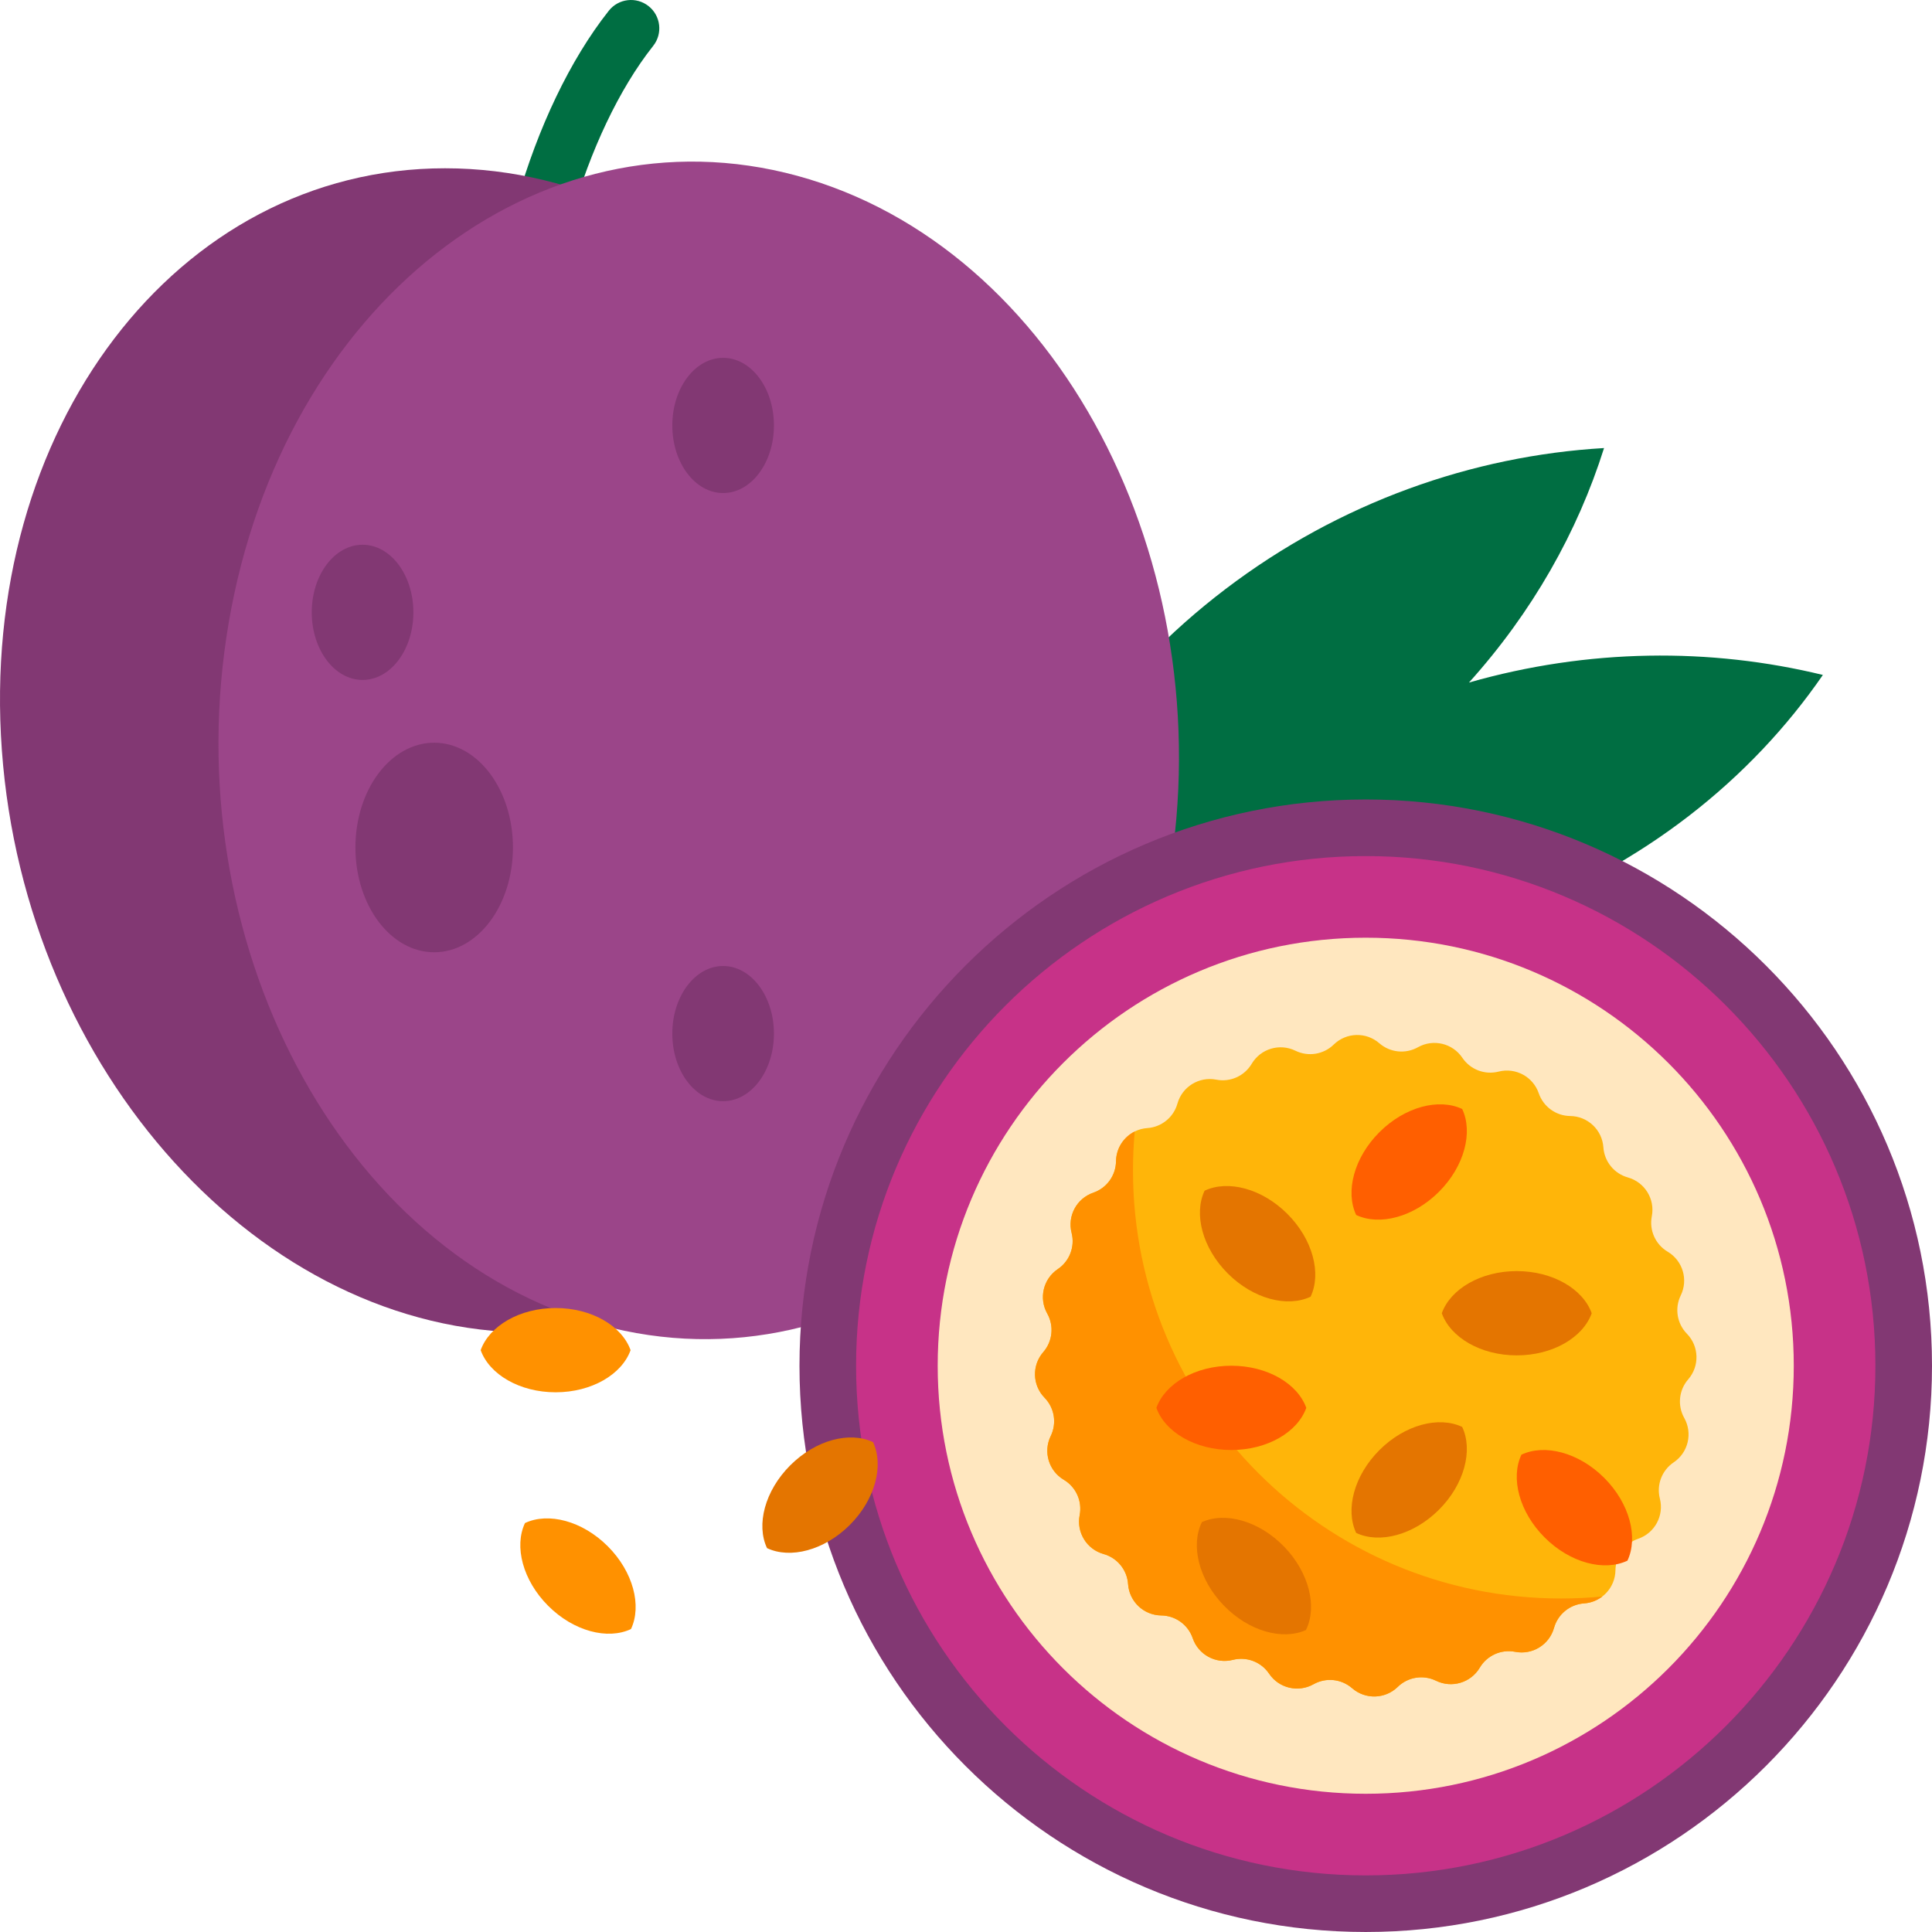 <svg id="Capa_1" enable-background="new 0 0 512 512" height="300" viewBox="0 0 512 512" width="300" xmlns="http://www.w3.org/2000/svg" version="1.1" xmlns:xlink="http://www.w3.org/1999/xlink" xmlns:svgjs="http://svgjs.dev/svgjs"><g width="100%" height="100%" transform="matrix(1,0,0,1,0,0)"><g><path d="m512 256c0 141.385-114.615 256-256 256s-256-114.615-256-256 114.615-256 256-256 256 114.615 256 256z" fill="#00b972" fill-opacity="0" data-original-color="#00b972ff" stroke="none" stroke-opacity="1"/><path d="m454.433 256c0 109.591-88.841 198.433-198.433 198.433s-198.433-88.842-198.433-198.433 88.842-198.433 198.433-198.433 198.433 88.842 198.433 198.433z" fill="#00d683" fill-opacity="0" data-original-color="#00d683ff" stroke="none" stroke-opacity="1"/><path d="m483.081 178.868c-19.1 27.746-47.631 50.511-83.294 63.622s-72.963 14.547-106.865 6.285c3.424-4.974 7.151-9.788 11.168-14.415-13.278 3.887-26.807 6.215-40.276 7.008 10.118-32.129 30.713-62.265 60.959-85.263 30.246-22.999 65.483-35.316 100.316-37.366-7.003 22.239-19.026 43.522-35.795 62.145 31.609-9.047 64.009-9.273 93.787-2.016zm-311.202-177.246c-3.247-2.572-7.964-2.025-10.536 1.221-20.701 26.125-33.944 72.53-30.148 105.646.467 4.078 4.123 7.016 8.194 6.609.037-.004.074-.007.111-.012 4.115-.472 7.069-4.19 6.597-8.305-3.343-29.166 8.771-71.614 27.003-94.622 2.572-3.247 2.026-7.965-1.221-10.537z" fill="#006e42" fill-opacity="1" data-original-color="#006e42ff" stroke="none" stroke-opacity="1"/><path d="m140.39 353.12c-71.063 0-133.696-69.065-139.894-154.262-6.197-85.196 46.387-154.262 117.451-154.262s133.696 69.065 139.894 154.262c6.197 85.196-46.387 154.262-117.451 154.262z" fill="#823873" fill-opacity="1" data-original-color="#823873ff" stroke="none" stroke-opacity="1"/><path d="m309.706 232.8c-14.431 84.093-81.887 137.067-150.666 118.321s-112.838-102.112-98.407-186.205 81.887-137.067 150.666-118.321c68.779 18.745 112.837 102.112 98.407 186.205z" fill="#9b4589" fill-opacity="1" data-original-color="#9b4589ff" stroke="none" stroke-opacity="1"/><path d="m504.5 361.934c0 78.737-63.829 142.566-142.566 142.566s-142.566-63.829-142.566-142.566 63.829-142.566 142.566-142.566 142.566 63.829 142.566 142.566z" fill="#c73288" fill-opacity="1" data-original-color="#c73288ff" stroke="none" stroke-opacity="1"/><path d="m475.368 361.934c0 62.648-50.786 113.434-113.434 113.434s-113.434-50.786-113.434-113.434 50.786-113.434 113.434-113.434 113.434 50.786 113.434 113.434z" fill="#ffe7bf" fill-opacity="1" data-original-color="#ffe7bfff" stroke="none" stroke-opacity="1"/><path d="m361.935 211.868c-82.747 0-150.066 67.319-150.066 150.066 0 82.746 67.319 150.065 150.066 150.065 82.746.001 150.065-67.318 150.065-150.064 0-82.747-67.319-150.067-150.065-150.067zm0 285.132c-74.476 0-135.066-60.59-135.066-135.065s60.591-135.066 135.066-135.066 135.065 60.59 135.065 135.066-60.59 135.065-135.065 135.065z" fill="#823873" fill-opacity="1" data-original-color="#823873ff" stroke="none" stroke-opacity="1"/><path d="m446.341 375.771c2.276 4.052 1.06 9.173-2.796 11.768-3.129 2.106-4.595 5.952-3.662 9.606 1.15 4.503-1.351 9.135-5.747 10.644-3.567 1.224-5.979 4.56-6.023 8.331-.055 4.647-3.669 8.474-8.305 8.794-3.763.26-6.955 2.857-7.974 6.489-1.256 4.475-5.737 7.235-10.298 6.344-3.701-.723-7.458.96-9.382 4.204-2.371 3.997-7.414 5.504-11.589 3.463-3.388-1.656-7.452-1.003-10.15 1.632-3.325 3.248-8.586 3.398-12.091.345-2.844-2.477-6.938-2.897-10.227-1.05-4.052 2.276-9.173 1.06-11.768-2.796-2.106-3.129-5.952-4.595-9.607-3.662-4.503 1.15-9.135-1.351-10.644-5.747-1.224-3.567-4.56-5.979-8.331-6.023-4.647-.055-8.474-3.669-8.794-8.305-.259-3.763-2.857-6.955-6.489-7.974-4.475-1.256-7.236-5.737-6.344-10.298.723-3.701-.96-7.458-4.204-9.382-3.997-2.371-5.504-7.414-3.463-11.589 1.657-3.388 1.003-7.452-1.632-10.15-3.248-3.325-3.398-8.586-.345-12.091 2.477-2.844 2.898-6.939 1.051-10.227-2.276-4.052-1.06-9.173 2.796-11.768 3.129-2.106 4.595-5.952 3.662-9.606-1.15-4.503 1.351-9.135 5.746-10.644 3.567-1.224 5.979-4.56 6.023-8.331.055-4.647 3.669-8.474 8.305-8.794 3.763-.26 6.956-2.857 7.974-6.489 1.256-4.475 5.737-7.235 10.298-6.344 3.701.723 7.458-.96 9.382-4.204 2.371-3.997 7.414-5.504 11.589-3.463 3.388 1.657 7.452 1.003 10.15-1.632 3.325-3.248 8.586-3.398 12.091-.345 2.844 2.477 6.939 2.898 10.227 1.051 4.052-2.276 9.173-1.06 11.768 2.796 2.106 3.129 5.952 4.595 9.606 3.662 4.503-1.15 9.135 1.351 10.644 5.747 1.224 3.567 4.56 5.979 8.331 6.023 4.647.055 8.474 3.669 8.794 8.305.26 3.763 2.857 6.955 6.489 7.974 4.475 1.256 7.235 5.737 6.344 10.298-.723 3.701.96 7.458 4.204 9.382 3.997 2.371 5.504 7.414 3.463 11.589-1.656 3.388-1.003 7.452 1.632 10.15 3.248 3.325 3.398 8.586.345 12.091-2.475 2.844-2.896 6.938-1.049 10.226z" fill="#ffb509" fill-opacity="1" data-original-color="#ffb509ff" stroke="none" stroke-opacity="1"/><path d="m424.621 423.096c-1.347 1.034-3.002 1.694-4.812 1.819-3.763.26-6.955 2.857-7.974 6.489-1.256 4.475-5.737 7.235-10.298 6.344-3.701-.723-7.458.96-9.382 4.204-2.371 3.997-7.414 5.504-11.589 3.463-3.388-1.656-7.452-1.003-10.15 1.632-3.325 3.248-8.586 3.398-12.091.345-2.844-2.477-6.938-2.897-10.227-1.05-4.052 2.276-9.173 1.06-11.768-2.796-2.106-3.129-5.952-4.595-9.607-3.662-4.503 1.15-9.135-1.351-10.644-5.747-1.224-3.567-4.56-5.979-8.331-6.023-4.647-.055-8.474-3.669-8.794-8.305-.259-3.763-2.857-6.955-6.489-7.974-4.475-1.256-7.236-5.737-6.344-10.298.723-3.701-.96-7.458-4.204-9.382-3.997-2.371-5.504-7.414-3.463-11.589 1.657-3.388 1.003-7.452-1.632-10.15-3.248-3.325-3.398-8.586-.345-12.091 2.477-2.844 2.898-6.939 1.051-10.227-2.276-4.052-1.06-9.173 2.796-11.768 3.129-2.106 4.595-5.952 3.662-9.606-1.15-4.503 1.351-9.135 5.746-10.644 3.567-1.224 5.979-4.56 6.023-8.331.041-3.447 2.04-6.442 4.961-7.89-.307 3.401-.464 6.844-.464 10.325 0 62.648 50.786 113.434 113.434 113.434 3.689-.001 7.336-.178 10.935-.522z" fill="#ff9100" fill-opacity="1" data-original-color="#ff9100ff" stroke="none" stroke-opacity="1"/><path d="m324.269 425.423c-6.626-6.871-8.781-15.937-5.751-22.049 6.218-2.807 15.2-.324 21.826 6.547 6.626 6.87 8.781 15.937 5.751 22.049-6.218 2.806-15.201.323-21.826-6.547zm63.223-47.275c-6.166-2.919-15.192-.6-21.941 6.15-6.749 6.749-9.069 15.775-6.15 21.941 6.165 2.919 15.191.599 21.941-6.15s9.069-15.775 6.15-21.941zm14.464-18.961c-9.545 0-17.567-4.742-19.863-11.166 2.296-6.424 10.318-11.166 19.863-11.166s17.567 4.742 19.863 11.166c-2.296 6.424-10.318 11.166-19.863 11.166zm-60.784-37.489c6.749 6.749 9.069 15.775 6.15 21.941-6.166 2.919-15.192.6-21.941-6.15-6.749-6.749-9.069-15.775-6.15-21.941 6.166-2.918 15.192-.599 21.941 6.15z" fill="#e47500" fill-opacity="1" data-original-color="#e47500ff" stroke="none" stroke-opacity="1"/><path d="m381.343 315.834c-6.749 6.749-15.775 9.069-21.941 6.15-2.919-6.166-.6-15.192 6.15-21.941 6.749-6.749 15.775-9.069 21.941-6.15 2.918 6.166.599 15.192-6.15 21.941zm-35.164 57.266c-2.296-6.424-10.318-11.166-19.863-11.166s-17.567 4.742-19.863 11.166c2.296 6.424 10.318 11.166 19.863 11.166s17.568-4.742 19.863-11.166zm57.015 12.404c-2.919 6.166-.6 15.192 6.15 21.941 6.749 6.749 15.775 9.069 21.941 6.15 2.919-6.165.599-15.191-6.15-21.941-6.75-6.749-15.776-9.069-21.941-6.15z" fill="#ff5f00" fill-opacity="1" data-original-color="#ff5f00ff" stroke="none" stroke-opacity="1"/><path d="m225.212 404.12c-6.749 6.749-15.775 9.069-21.941 6.15-2.919-6.166-.6-15.192 6.15-21.941 6.749-6.749 15.775-9.069 21.941-6.15 2.919 6.166.599 15.192-6.15 21.941z" fill="#e47500" fill-opacity="1" data-original-color="#e47500ff" stroke="none" stroke-opacity="1"/><path d="m167.11 357.805c-2.296-6.424-10.318-11.166-19.863-11.166s-17.567 4.742-19.863 11.166c2.296 6.424 10.318 11.166 19.863 11.166s17.567-4.742 19.863-11.166zm-27.986 45.821c-2.919 6.166-.6 15.192 6.15 21.941 6.749 6.749 15.775 9.069 21.941 6.15 2.919-6.165.599-15.191-6.15-21.941-6.749-6.749-15.775-9.069-21.941-6.15z" fill="#ff9100" fill-opacity="1" data-original-color="#ff9100ff" stroke="none" stroke-opacity="1"/><path d="m135.937 224.594c0 15.336-9.345 27.768-20.873 27.768s-20.873-12.432-20.873-27.768 9.345-27.768 20.873-27.768 20.873 12.433 20.873 27.768zm-39.853-80.232c-7.437 0-13.467 8.021-13.467 17.915s6.029 17.915 13.467 17.915 13.467-8.021 13.467-17.915c-.001-9.894-6.03-17.915-13.467-17.915zm95.55-49.532c-7.437 0-13.467 8.021-13.467 17.915s6.029 17.915 13.467 17.915 13.467-8.021 13.467-17.915-6.03-17.915-13.467-17.915zm0 161.17c-7.437 0-13.467 8.021-13.467 17.915s6.029 17.915 13.467 17.915 13.467-8.021 13.467-17.915-6.03-17.915-13.467-17.915z" fill="#823873" fill-opacity="1" data-original-color="#823873ff" stroke="none" stroke-opacity="1"/></g></g></svg>